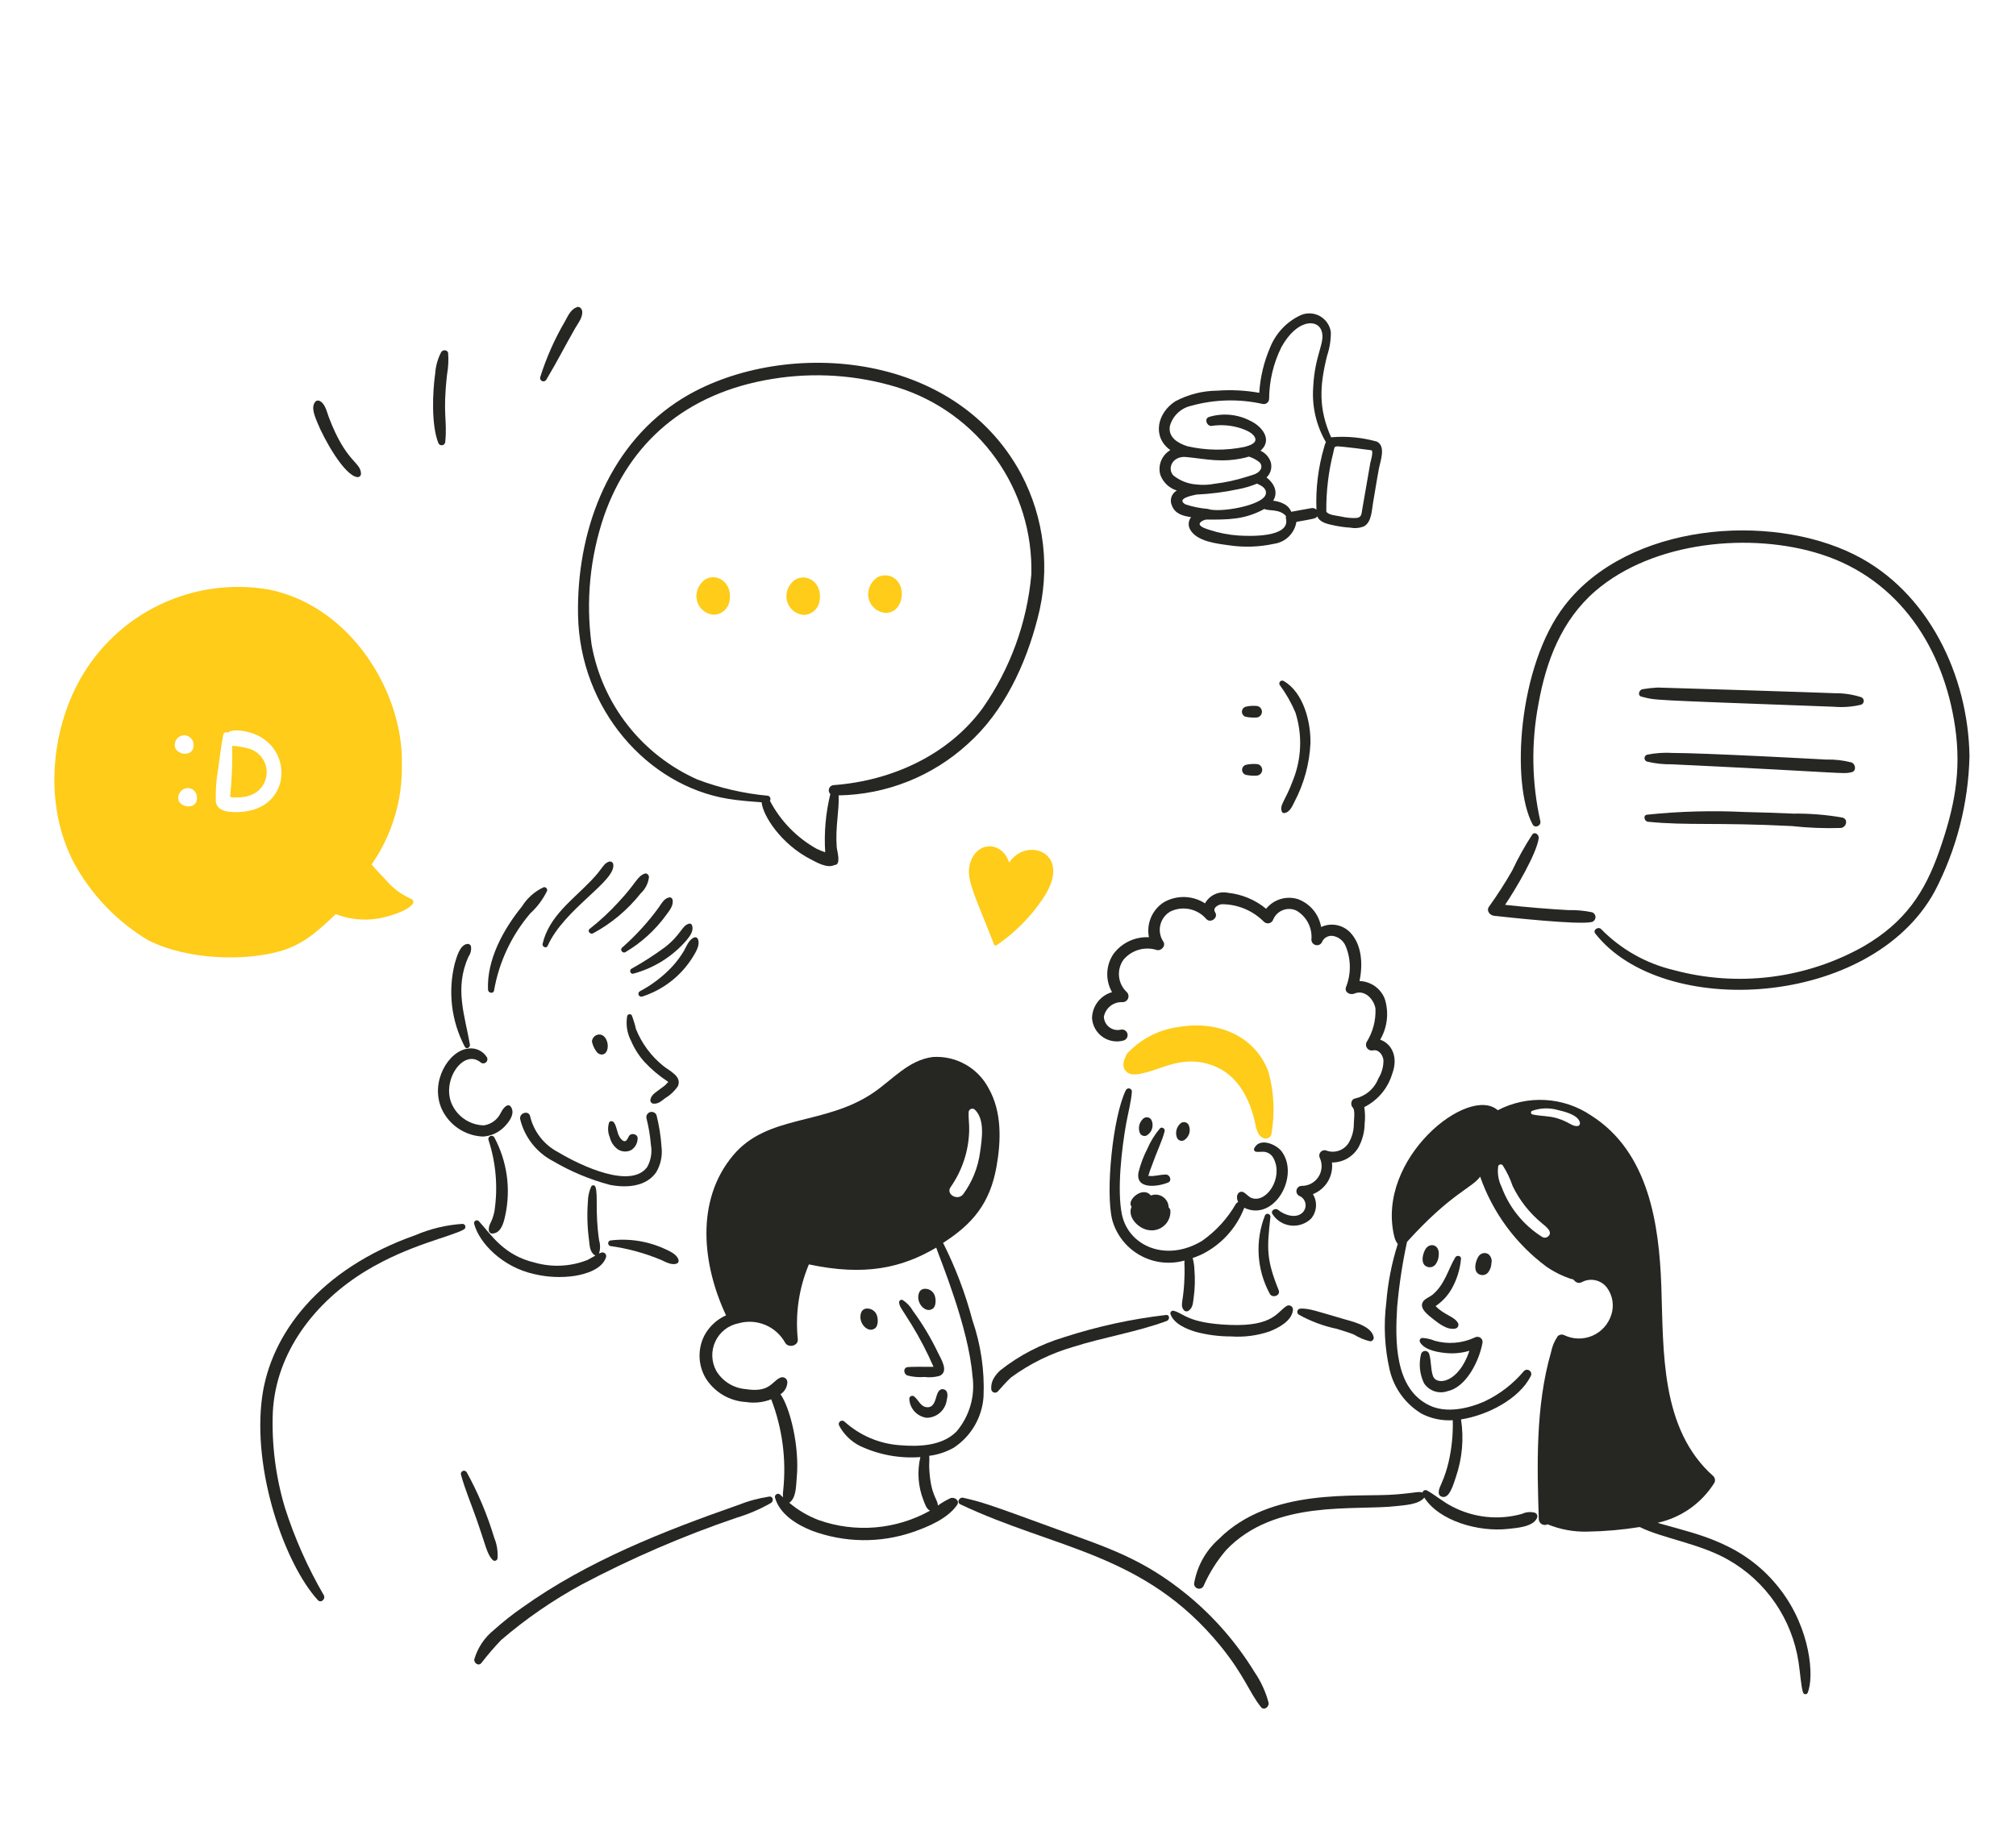 <svg width="400" height="365" viewBox="0 0 400 365" fill="none" xmlns="http://www.w3.org/2000/svg">
<path d="M232.226 240.338C232.221 240.2 232.187 240.065 232.127 239.94C232.067 239.816 231.982 239.705 231.878 239.614C231.868 239.197 231.757 238.788 231.556 238.423C231.355 238.058 231.068 237.746 230.721 237.515C230.374 237.283 229.976 237.139 229.561 237.093C229.147 237.048 228.727 237.103 228.338 237.254C226.738 235.254 223.392 238.266 224.538 239.48C224.512 239.506 224.512 239.534 224.484 239.56C223.684 241.598 225.852 243.748 227.73 244.092C228.282 244.211 228.854 244.203 229.402 244.068C229.951 243.933 230.461 243.675 230.895 243.313C231.328 242.951 231.673 242.495 231.904 241.979C232.135 241.464 232.245 240.902 232.226 240.338Z" fill="#262623"/>
<path d="M173.818 260.666C173.602 260.307 173.279 260.024 172.895 259.855C172.511 259.687 172.085 259.642 171.674 259.726C171.476 259.781 171.295 259.887 171.149 260.033C171.003 260.179 170.898 260.359 170.842 260.558C170.19 262.486 172.132 264.558 173.47 263.696C174.362 263.29 174.282 261.4 173.818 260.666Z" fill="#262623"/>
<path d="M185.296 256.75C185.082 256.388 184.76 256.103 184.375 255.935C183.99 255.766 183.562 255.723 183.152 255.812C182.953 255.868 182.772 255.973 182.627 256.119C182.481 256.265 182.375 256.446 182.32 256.644C181.668 258.57 183.608 260.632 184.948 259.78C185.836 259.378 185.764 257.506 185.296 256.75Z" fill="#262623"/>
<path d="M186.128 268.496C184.73 265.566 183.06 262.774 181.14 260.156C180.653 259.288 179.962 258.552 179.128 258.01C179.042 257.964 178.945 257.944 178.848 257.953C178.751 257.961 178.659 257.997 178.582 258.057C178.506 258.116 178.448 258.197 178.416 258.289C178.384 258.381 178.38 258.48 178.404 258.574C178.532 259.404 178.782 259.522 180.872 262.892C182.502 265.55 183.945 268.319 185.19 271.178V271.258C183.902 271.232 180.416 271.234 180.04 271.312C179.13 271.512 179.316 272.712 180.04 272.974C181.141 273.263 182.284 273.363 183.42 273.27C184.424 273.396 185.443 273.323 186.42 273.056C188.346 272.2 186.692 269.676 186.128 268.496Z" fill="#262623"/>
<path d="M180.416 277.588C180.451 278.521 180.815 279.412 181.443 280.104C182.071 280.795 182.922 281.243 183.848 281.368C184.826 281.362 185.769 281.004 186.504 280.359C187.239 279.714 187.716 278.825 187.848 277.856C188.014 277.16 188.202 276.042 187.312 275.738C186.486 275.454 186.058 276.276 185.864 276.916C185.578 277.858 185.3 279.276 184.04 279.276C182.7 279.276 182.28 277.876 181.412 277.158C181.327 277.083 181.222 277.034 181.109 277.016C180.997 276.998 180.882 277.012 180.778 277.058C180.673 277.103 180.584 277.176 180.52 277.27C180.456 277.364 180.42 277.474 180.416 277.588Z" fill="#262623"/>
<path d="M152.66 297C150.5 297.326 148.386 297.902 146.358 298.716C131.794 303.818 116.622 309.742 103.638 319.016C101.661 320.389 99.771 321.885 97.98 323.494C96.135 324.977 94.788 326.989 94.118 329.26C93.958 329.984 94.918 330.738 95.486 330.06C96.719 328.464 98.035 326.934 99.428 325.476C104.342 321.254 109.691 317.566 115.384 314.476C125.27 309.243 135.555 304.804 146.144 301.202C148.518 300.489 150.803 299.508 152.954 298.278C153.572 297.942 153.41 296.922 152.66 297Z" fill="#262623"/>
<path d="M190.526 298.532C209.192 307.418 227.04 308.132 242.126 326.61C246.88 332.43 247.882 335.906 250.198 338.784C250.82 339.558 251.86 338.704 251.7 337.9C251.118 335.716 250.165 333.648 248.884 331.786C245.361 326.043 240.912 320.924 235.718 316.634C226.696 309.22 219.582 307.108 209.732 303.492C195.164 298.148 194.702 298.08 191.12 297.244C190.312 297.056 189.778 298.176 190.526 298.532Z" fill="#262623"/>
<path d="M282.832 247.9C282.348 248.7 281.888 250.342 282.698 251.118C282.843 251.249 283.012 251.35 283.197 251.414C283.381 251.478 283.577 251.505 283.771 251.492C283.966 251.48 284.157 251.429 284.331 251.341C284.506 251.254 284.661 251.132 284.788 250.984C285.201 250.453 285.436 249.806 285.46 249.134C285.69 246.924 283.662 246.536 282.832 247.9Z" fill="#262623"/>
<path d="M295.274 248.866C295.106 248.77 294.921 248.709 294.729 248.687C294.536 248.665 294.342 248.682 294.156 248.737C293.971 248.792 293.799 248.884 293.65 249.008C293.501 249.132 293.379 249.284 293.29 249.456C292.808 250.256 292.346 251.898 293.156 252.674C293.302 252.805 293.471 252.905 293.656 252.969C293.84 253.033 294.036 253.06 294.231 253.047C294.426 253.035 294.616 252.983 294.791 252.896C294.966 252.809 295.121 252.688 295.248 252.54C295.661 252.01 295.896 251.362 295.918 250.69C296 250.356 295.982 250.006 295.868 249.682C295.754 249.358 295.547 249.075 295.274 248.866Z" fill="#262623"/>
<path d="M284.842 259.2C286.113 258.347 287.176 257.22 287.954 255.902C289.035 254.038 289.693 251.96 289.884 249.814C289.934 249.198 289.054 249.038 288.758 249.52C287.358 251.792 286.718 254.884 284.226 256.948C283.684 257.398 282.748 257.698 282.348 258.316C281.484 259.652 283.448 261.05 284.36 261.776C285.54 262.714 287.228 264.026 288.812 263.652C288.925 263.62 289.028 263.562 289.115 263.484C289.202 263.405 289.27 263.308 289.314 263.2C289.358 263.091 289.377 262.974 289.369 262.858C289.361 262.741 289.327 262.627 289.268 262.526C288.46 261.2 286.576 261 284.842 259.2Z" fill="#262623"/>
<path d="M292.6 265.44C290.116 266.596 287.299 266.823 284.662 266.082C283.885 265.761 283.061 265.571 282.222 265.52C282.126 265.524 282.033 265.552 281.952 265.602C281.87 265.651 281.802 265.72 281.754 265.803C281.706 265.886 281.679 265.979 281.677 266.075C281.674 266.17 281.696 266.265 281.74 266.35C282.678 268.014 285.54 268.42 287.264 268.55C288.711 268.646 290.164 268.483 291.554 268.068C289.414 274.49 285.004 275.068 284.314 273.056C283.828 271.636 284.012 270.108 283.564 268.684C283.51 268.514 283.403 268.366 283.259 268.261C283.115 268.156 282.942 268.1 282.764 268.1C282.586 268.1 282.412 268.156 282.269 268.261C282.125 268.366 282.018 268.514 281.964 268.684C281.468 270.624 281.667 272.676 282.528 274.484C283.022 275.246 283.762 275.818 284.624 276.106C285.486 276.393 286.421 276.379 287.274 276.066C290.854 275.284 293.418 270.266 294.112 266.654C294.179 266.453 294.182 266.237 294.123 266.035C294.063 265.832 293.943 265.653 293.778 265.521C293.613 265.388 293.412 265.31 293.202 265.295C292.991 265.281 292.781 265.331 292.6 265.44Z" fill="#262623"/>
<path d="M304.5 300.2C303.657 299.98 302.763 300.065 301.978 300.442C297.317 301.742 292.336 301.204 288.06 298.94C286.32 298.05 284.84 296.754 283.154 295.802C283.07 295.753 282.976 295.725 282.879 295.719C282.782 295.714 282.685 295.731 282.596 295.77C282.507 295.809 282.429 295.869 282.367 295.944C282.306 296.019 282.263 296.107 282.242 296.202C281.332 295.942 281.264 296.226 276.986 296.578C269.138 297.224 252.186 295.062 241.8 305.454C239.206 307.757 237.483 310.882 236.92 314.304C236.924 314.52 236.997 314.729 237.129 314.9C237.262 315.071 237.446 315.194 237.654 315.252C237.862 315.309 238.084 315.297 238.285 315.219C238.486 315.14 238.656 314.998 238.77 314.814C239.909 312.209 241.428 309.787 243.276 307.626C252.948 297.442 268.792 299.868 277.172 298.884C278.808 298.684 281.41 298.59 282.572 297.248C282.598 297.222 282.598 297.222 282.598 297.194C285.508 301.82 293.354 304.09 299.252 303.416C300.888 303.23 304.198 303.034 304.964 301.244C305.011 301.146 305.036 301.039 305.037 300.931C305.038 300.822 305.016 300.715 304.972 300.615C304.928 300.516 304.863 300.428 304.782 300.356C304.7 300.284 304.604 300.231 304.5 300.2Z" fill="#262623"/>
<path d="M254.324 228.538C253.278 227.116 249.974 225.666 248.88 227.842C248.841 227.907 248.817 227.98 248.811 228.056C248.805 228.132 248.817 228.208 248.845 228.279C248.874 228.349 248.919 228.412 248.977 228.462C249.034 228.511 249.102 228.547 249.176 228.566C249.82 228.668 250.462 228.488 251.08 228.618C251.453 228.707 251.8 228.881 252.094 229.128C252.387 229.375 252.619 229.687 252.77 230.04C254.59 233.788 251.328 238.788 248.37 237.764C247.73 237.542 247.352 236.964 246.788 236.638C245.96 236.166 244.988 237.066 245.662 238.542C245.491 238.618 245.344 238.738 245.234 238.89C243.565 241.801 241.277 244.31 238.53 246.238C231.514 250.53 223.93 247.4 222.6 241.008C221.6 236.164 222.57 227.882 223.43 223.068C223.81 220.95 224.414 218.776 224.584 216.632C224.584 216.493 224.538 216.358 224.454 216.247C224.37 216.137 224.251 216.057 224.117 216.02C223.983 215.984 223.841 215.992 223.712 216.045C223.583 216.097 223.475 216.19 223.404 216.31C220.804 221.538 219.278 236.608 220.696 242.162C221.539 245.119 223.519 247.621 226.203 249.121C228.887 250.62 232.057 250.995 235.016 250.162C234.942 250.982 235.144 251.582 234.962 254.666C234.738 258.48 234.162 258.962 234.802 259.896C234.851 259.978 234.916 260.05 234.993 260.107C235.07 260.164 235.158 260.205 235.251 260.228C235.344 260.25 235.441 260.254 235.536 260.239C235.63 260.223 235.721 260.189 235.802 260.138C236.652 259.564 236.682 258.688 236.82 257.696C237.093 255.775 237.147 253.829 236.982 251.896C236.959 251.142 236.843 250.394 236.634 249.67C237.196 249.456 237.766 249.254 238.322 249C242.252 247.096 245.311 243.769 246.878 239.694C252.824 242.53 257.912 233.416 254.324 228.538Z" fill="#262623"/>
<path d="M251 241.17C250.004 243.687 249.574 246.393 249.741 249.094C249.908 251.796 250.667 254.428 251.964 256.804C252.502 257.688 254.13 257.102 253.708 256.054C251.252 249.94 251.354 247.874 252.072 241.464C252.074 241.337 252.033 241.212 251.957 241.111C251.881 241.009 251.772 240.935 251.65 240.902C251.527 240.868 251.397 240.876 251.279 240.925C251.161 240.973 251.063 241.06 251 241.17Z" fill="#262623"/>
<path d="M273.848 206.334C274.563 205.11 275.011 203.748 275.164 202.339C275.316 200.929 275.169 199.503 274.732 198.154C274.325 197.156 273.638 196.297 272.752 195.683C271.866 195.069 270.821 194.725 269.744 194.694C270.442 191.396 270.226 187.456 267.868 185.014C267.135 184.271 266.19 183.771 265.163 183.584C264.136 183.397 263.076 183.531 262.128 183.968C261.914 182.727 261.377 181.563 260.573 180.594C259.768 179.624 258.723 178.883 257.542 178.444C256.418 178.089 255.213 178.08 254.084 178.42C252.955 178.759 251.955 179.431 251.214 180.348C249.058 178.574 246.428 177.474 243.652 177.184C242.768 176.996 241.847 177.097 241.026 177.474C240.204 177.85 239.526 178.482 239.092 179.274C237.879 178.491 236.475 178.057 235.032 178.019C233.589 177.981 232.164 178.342 230.912 179.06C229.781 179.788 228.896 180.839 228.37 182.077C227.844 183.314 227.702 184.681 227.962 186C226.61 185.933 225.263 186.198 224.038 186.773C222.813 187.348 221.748 188.215 220.936 189.298C220.18 190.41 219.752 191.712 219.7 193.056C219.648 194.4 219.974 195.731 220.642 196.898C219.516 197.219 218.523 197.892 217.809 198.818C217.094 199.745 216.696 200.876 216.672 202.046C216.719 202.78 216.928 203.494 217.285 204.136C217.643 204.778 218.139 205.333 218.738 205.759C219.336 206.186 220.022 206.473 220.746 206.601C221.47 206.729 222.213 206.694 222.922 206.498C223.063 206.459 223.194 206.392 223.309 206.302C223.424 206.212 223.52 206.1 223.592 205.972C223.664 205.845 223.71 205.704 223.727 205.559C223.745 205.414 223.733 205.267 223.694 205.126C223.654 204.985 223.588 204.854 223.497 204.739C223.407 204.624 223.295 204.528 223.168 204.456C223.04 204.384 222.9 204.339 222.755 204.321C222.61 204.304 222.463 204.315 222.322 204.354C221.932 204.437 221.528 204.434 221.139 204.345C220.75 204.255 220.386 204.081 220.071 203.836C219.757 203.59 219.5 203.279 219.318 202.923C219.137 202.568 219.036 202.177 219.022 201.778C219.185 200.925 219.653 200.16 220.339 199.627C221.026 199.094 221.883 198.829 222.75 198.882C222.979 198.88 223.202 198.81 223.391 198.683C223.581 198.555 223.729 198.374 223.818 198.164C223.906 197.953 223.931 197.72 223.889 197.496C223.847 197.271 223.74 197.063 223.582 196.898C222.707 196.09 222.157 194.991 222.033 193.807C221.91 192.622 222.222 191.433 222.912 190.462C223.699 189.525 224.745 188.841 225.919 188.497C227.094 188.154 228.344 188.165 229.512 188.53C230.396 188.776 231.398 187.694 230.8 186.842C230.482 186.359 230.268 185.816 230.17 185.246C230.073 184.676 230.094 184.092 230.232 183.531C230.37 182.969 230.623 182.442 230.974 181.983C231.326 181.524 231.768 181.143 232.274 180.862C233.459 180.308 234.793 180.158 236.071 180.434C237.35 180.71 238.503 181.397 239.354 182.39C240.186 183.3 241.802 182.134 241.098 181.048C240.546 180.2 241.634 179.554 242.384 179.448C243.945 179.442 245.492 179.747 246.935 180.346C248.377 180.944 249.685 181.824 250.784 182.934C250.923 183.066 251.093 183.16 251.278 183.208C251.463 183.255 251.658 183.255 251.843 183.207C252.028 183.159 252.198 183.064 252.336 182.932C252.474 182.8 252.577 182.635 252.634 182.452C252.815 182.032 253.078 181.652 253.409 181.335C253.739 181.019 254.13 180.772 254.558 180.609C254.985 180.447 255.441 180.371 255.899 180.388C256.356 180.406 256.805 180.514 257.22 180.708C258.219 181.288 259.031 182.143 259.559 183.172C260.087 184.2 260.309 185.358 260.198 186.508C260.207 186.77 260.308 187.021 260.484 187.216C260.66 187.41 260.899 187.537 261.159 187.572C261.419 187.607 261.683 187.55 261.905 187.409C262.126 187.269 262.291 187.054 262.37 186.804C262.576 186.417 262.901 186.106 263.297 185.917C263.693 185.729 264.139 185.673 264.57 185.758C265.114 185.868 265.623 186.112 266.049 186.468C266.475 186.824 266.806 187.28 267.012 187.796C268.077 190.387 268.095 193.29 267.064 195.894C266.696 196.944 267.898 197.536 268.728 197.182C270.77 196.31 272.614 198.308 272.91 200.158C273.011 202.491 272.404 204.801 271.168 206.782C271.061 206.978 271.013 207.201 271.031 207.423C271.049 207.646 271.131 207.858 271.267 208.035C271.403 208.211 271.588 208.344 271.799 208.417C272.01 208.49 272.237 208.5 272.454 208.446C273.582 208.232 274.39 209.41 274.494 210.376C274.514 211.674 274.16 212.949 273.474 214.05C273.091 215.034 272.472 215.908 271.672 216.597C270.872 217.285 269.915 217.767 268.886 218C268.056 218.108 267.886 219.286 268.404 219.8C268.922 220.314 268.634 222.268 268.618 222.964C268.631 224.157 268.356 225.334 267.818 226.398C267.439 227.217 266.777 227.87 265.954 228.238C265.131 228.605 264.202 228.662 263.34 228.398C263.137 228.288 262.905 228.246 262.676 228.278C262.448 228.311 262.236 228.417 262.073 228.58C261.91 228.743 261.804 228.954 261.771 229.183C261.738 229.411 261.78 229.644 261.89 229.846C262.156 230.447 262.266 231.106 262.211 231.761C262.156 232.416 261.936 233.046 261.573 233.594C261.21 234.142 260.714 234.589 260.132 234.895C259.551 235.201 258.901 235.356 258.244 235.344C257.994 235.353 257.756 235.451 257.571 235.619C257.386 235.787 257.267 236.016 257.235 236.264C257.203 236.512 257.259 236.763 257.395 236.973C257.531 237.183 257.737 237.338 257.976 237.41C258.257 237.561 258.499 237.776 258.681 238.038C258.864 238.3 258.982 238.601 259.027 238.917C259.071 239.233 259.04 239.555 258.937 239.857C258.834 240.158 258.661 240.432 258.432 240.654C257.12 241.918 254.8 241.122 253.604 240.118C253.036 239.64 252.026 240.25 252.478 240.948C252.874 241.568 253.403 242.093 254.027 242.484C254.65 242.875 255.353 243.123 256.083 243.21C256.814 243.298 257.555 243.222 258.253 242.988C258.951 242.755 259.589 242.37 260.12 241.86C260.69 241.191 261.034 240.358 261.102 239.481C261.169 238.605 260.957 237.729 260.496 236.98C261.731 236.499 262.772 235.622 263.456 234.487C264.14 233.351 264.429 232.021 264.278 230.704C265.331 230.71 266.367 230.441 267.285 229.924C268.202 229.406 268.968 228.659 269.508 227.754C270.323 226.276 270.756 224.617 270.768 222.928C270.886 221.857 270.858 220.774 270.686 219.71C272.016 219.045 273.195 218.114 274.15 216.975C275.105 215.835 275.816 214.512 276.238 213.086C277.528 209.644 276.012 207.054 273.848 206.334Z" fill="#262623"/>
<path d="M228.446 222.236C228.359 222.092 228.239 221.971 228.096 221.882C227.953 221.794 227.79 221.741 227.622 221.728C227.455 221.715 227.286 221.742 227.131 221.807C226.976 221.872 226.838 221.973 226.73 222.102C226.395 222.435 226.159 222.854 226.05 223.314C225.941 223.773 225.962 224.254 226.112 224.702C226.152 224.851 226.226 224.989 226.328 225.104C226.431 225.22 226.558 225.31 226.701 225.369C226.844 225.427 226.998 225.451 227.152 225.439C227.306 225.428 227.455 225.381 227.588 225.302C228.083 224.986 228.444 224.499 228.603 223.933C228.761 223.367 228.705 222.763 228.446 222.236Z" fill="#262623"/>
<path d="M235.82 223.2C235.733 223.055 235.613 222.934 235.47 222.845C235.327 222.756 235.164 222.703 234.996 222.69C234.828 222.677 234.66 222.704 234.504 222.77C234.349 222.835 234.212 222.937 234.104 223.066C233.768 223.398 233.532 223.818 233.423 224.278C233.315 224.737 233.337 225.218 233.488 225.666C233.528 225.815 233.602 225.952 233.704 226.067C233.806 226.183 233.933 226.273 234.076 226.331C234.219 226.389 234.373 226.414 234.527 226.402C234.68 226.391 234.829 226.344 234.962 226.266C235.455 225.948 235.814 225.461 235.972 224.896C236.13 224.331 236.076 223.728 235.82 223.2Z" fill="#262623"/>
<path d="M230.136 223.952C229.108 225.17 228.267 226.534 227.642 228C226.879 229.472 226.294 231.03 225.898 232.64C225.236 236.154 229.762 235.514 231.772 234.678C232.604 234.332 232.12 233.096 231.342 233.096C230.076 233.096 228.594 233.572 228.124 233.336C227.856 233.524 227.804 233.418 227.936 233.068C228.018 232.854 228.072 232.586 228.15 232.372C229.986 227.308 230.474 226.748 231.074 224.514C231.218 223.982 230.514 223.528 230.136 223.952Z" fill="#262623"/>
<path d="M251.67 212.69C248.948 205.434 241.47 202.54 234.05 203.786C230.171 204.251 226.572 206.041 223.86 208.854C223.672 208.8 223.694 209.066 223.86 208.854L223.834 208.934C223.752 208.908 223.726 208.934 223.672 209.016C223.108 210.034 222.462 211.46 223.324 212.502C224.258 213.632 226.008 213.18 227.212 212.878C230.9 211.948 234.516 209.678 239.682 211.134C244.798 212.584 247.482 216.844 248.826 221.968C249.206 223.418 249.264 225.384 250.812 225.91C250.962 225.956 251.12 225.97 251.275 225.953C251.431 225.935 251.581 225.886 251.717 225.808C251.852 225.73 251.971 225.625 252.064 225.499C252.158 225.374 252.224 225.23 252.26 225.078C252.989 220.956 252.787 216.724 251.67 212.69Z" fill="#FECC19"/>
<path d="M232.254 260.826C232.968 262.778 235.502 263.794 237.35 264.34C239.608 264.932 241.933 265.229 244.268 265.224C246.856 265.403 249.455 265.063 251.91 264.224C253.682 263.53 256.264 262.16 256.524 260.068C256.558 259.913 256.547 259.752 256.493 259.603C256.438 259.454 256.342 259.324 256.216 259.228C256.089 259.132 255.938 259.075 255.78 259.062C255.622 259.049 255.464 259.082 255.324 259.156C253.416 260.288 252.724 263.27 244.034 262.938C235.664 262.616 234.914 260.642 232.878 260.138C232.785 260.112 232.686 260.112 232.594 260.138C232.501 260.165 232.417 260.217 232.352 260.288C232.287 260.36 232.244 260.448 232.226 260.543C232.209 260.638 232.218 260.736 232.254 260.826Z" fill="#262623"/>
<path d="M231.4 260.96C224.503 261.757 217.702 263.24 211.098 265.386C206.523 266.751 202.247 268.971 198.498 271.928C197.98 272.384 197.537 272.919 197.184 273.512C196.8 274.158 196.623 274.906 196.676 275.656C196.681 275.8 196.727 275.939 196.809 276.057C196.89 276.176 197.004 276.268 197.136 276.325C197.268 276.381 197.414 276.398 197.555 276.375C197.697 276.351 197.829 276.288 197.936 276.192C198.8 275.26 199.676 274.18 200.618 273.35C204.32 270.639 208.467 268.597 212.872 267.316C219.014 265.36 225.504 264.366 231.538 262.14C232.12 261.872 232.094 260.91 231.4 260.96Z" fill="#262623"/>
<path d="M257.704 260.906C260.068 262.222 262.618 263.171 265.266 263.722C266.394 264.09 267.542 264.4 268.644 264.85C269.635 265.473 270.722 265.926 271.862 266.19C271.972 266.19 272.081 266.164 272.179 266.114C272.278 266.064 272.363 265.992 272.428 265.904C272.494 265.815 272.537 265.712 272.556 265.603C272.574 265.495 272.567 265.383 272.534 265.278C272.032 263.088 268.334 262.266 266.5 261.738C261.3 260.236 259.806 259.632 258.026 259.7C257.886 259.705 257.752 259.754 257.642 259.841C257.532 259.928 257.454 260.048 257.418 260.183C257.381 260.319 257.39 260.462 257.441 260.592C257.493 260.722 257.585 260.832 257.704 260.906Z" fill="#262623"/>
<path d="M131.634 211.564C129.222 209.63 127.347 207.109 126.19 204.242C125.978 203.312 125.7 202.398 125.36 201.506C125.308 201.427 125.234 201.363 125.148 201.323C125.061 201.283 124.965 201.268 124.871 201.279C124.776 201.29 124.687 201.327 124.612 201.387C124.537 201.446 124.481 201.524 124.448 201.614C124.145 203.317 124.419 205.072 125.226 206.602C125.885 208.134 126.791 209.548 127.908 210.786C129.259 212.221 130.77 213.496 132.412 214.586C132.628 214.72 132.628 214.826 132.332 214.96C132.118 215.36 131.372 215.798 131.018 216.088C130.278 216.688 129.24 217.186 129.06 218.206C129.019 218.372 129.043 218.548 129.128 218.697C129.213 218.846 129.352 218.957 129.516 219.006C130.536 219.168 131.18 218.552 131.984 217.934C132.976 217.347 133.827 216.55 134.478 215.6C135.4 213.632 132.838 212.534 131.634 211.564Z" fill="#262623"/>
<path d="M124.77 225.508C124.632 225.774 124.392 226.334 124.1 226.446C123.64 226.624 123.214 226.046 123 225.75C122.4 224.838 122.428 223.646 121.82 222.772C121.62 222.474 121.036 222.372 120.854 222.772C120.549 223.731 120.596 224.768 120.988 225.696C121.215 226.654 121.776 227.5 122.57 228.082C122.959 228.34 123.41 228.491 123.876 228.519C124.342 228.548 124.808 228.453 125.226 228.244C125.607 228.003 125.924 227.673 126.148 227.282C126.372 226.891 126.497 226.451 126.512 226C126.634 225.05 125.188 224.698 124.77 225.508Z" fill="#262623"/>
<path d="M118.574 205.342C118.266 205.421 117.99 205.596 117.788 205.842C117.585 206.088 117.466 206.392 117.448 206.71C117.617 207.508 117.976 208.253 118.494 208.882C119.294 209.65 120.586 209.346 120.586 207.54C120.586 206.468 119.864 205.054 118.574 205.342Z" fill="#262623"/>
<path d="M101.358 219.636C101.278 219.504 101.15 219.408 101.001 219.368C100.852 219.328 100.694 219.346 100.558 219.42C99.614 219.948 99.434 220.978 98.788 221.754C98.083 222.618 97.077 223.184 95.972 223.336C94.737 223.3 93.532 222.945 92.475 222.306C91.418 221.667 90.544 220.765 89.938 219.688C87.21 214.956 91.774 208.016 95.302 210.786C95.443 210.93 95.632 211.016 95.832 211.03C96.033 211.043 96.232 210.982 96.39 210.859C96.549 210.735 96.657 210.558 96.693 210.36C96.73 210.162 96.692 209.958 96.588 209.786C96.202 209.175 95.647 208.691 94.99 208.391C94.332 208.091 93.602 207.989 92.888 208.098C89.012 208.514 85.272 214.698 87.632 220.058C88.356 221.639 89.503 222.989 90.946 223.959C92.389 224.93 94.073 225.482 95.81 225.556C97.389 225.466 98.879 224.8 100 223.684C100.988 222.698 102.304 221 101.358 219.636Z" fill="#262623"/>
<path d="M96.906 226.178C98.411 230.748 98.822 235.607 98.106 240.364C97.656 242.692 96.954 242.764 96.978 244.12C96.98 244.227 97.006 244.332 97.055 244.428C97.103 244.523 97.173 244.606 97.258 244.67C97.344 244.735 97.442 244.779 97.547 244.8C97.652 244.821 97.761 244.817 97.864 244.79C99.448 244.59 99.928 242.67 100.224 241.33C101.405 236.019 100.634 230.46 98.052 225.67C97.966 225.55 97.842 225.464 97.7 225.425C97.558 225.386 97.407 225.398 97.272 225.457C97.138 225.517 97.028 225.621 96.961 225.753C96.894 225.884 96.875 226.034 96.906 226.178Z" fill="#262623"/>
<path d="M92.964 189.84C93.382 189.249 93.555 188.518 93.446 187.802C93.397 187.637 93.287 187.497 93.138 187.412C92.989 187.327 92.812 187.303 92.646 187.346C91.224 187.556 90.592 190.004 90.232 191.208C88.842 196.772 89.549 202.652 92.218 207.728C92.534 208.328 93.338 207.89 93.236 207.3C92.24 201.514 90.114 196.12 92.964 189.84Z" fill="#262623"/>
<path d="M107.848 176.084C106.091 176.905 104.61 178.218 103.584 179.864C99.844 184.464 96.568 190.486 96.826 196.412C96.856 197.082 97.896 197.296 98.026 196.572C99.01 190.916 101.494 185.628 105.22 181.26C106.6 179.997 107.729 178.484 108.546 176.8C108.574 176.703 108.575 176.599 108.551 176.501C108.526 176.403 108.475 176.313 108.404 176.24C108.334 176.167 108.245 176.115 108.147 176.087C108.049 176.06 107.946 176.059 107.848 176.084Z" fill="#262623"/>
<path d="M121.686 171.6C121.683 171.503 121.658 171.409 121.614 171.323C121.57 171.237 121.508 171.162 121.431 171.103C121.355 171.044 121.266 171.002 121.172 170.981C121.078 170.96 120.98 170.961 120.886 170.982C119.642 171.382 119.8 172.152 117.286 174.764C113.554 178.65 108.918 181.86 107.658 187.314C107.528 187.878 108.386 188.314 108.658 187.714C111.92 180.4 122.1 174.942 121.686 171.6Z" fill="#262623"/>
<path d="M127.102 177.318C128.034 176.464 128.625 175.302 128.766 174.046C128.744 173.646 128.334 173.21 127.908 173.376C126.35 173.976 126.33 175.15 122.812 178.926C121.027 180.891 119.08 182.703 116.992 184.344C116.46 184.744 117.126 185.522 117.664 185.228C121.315 183.261 124.527 180.569 127.102 177.318Z" fill="#262623"/>
<path d="M132.172 181.6C132.808 180.736 133.72 179.644 133.432 178.516C133.413 178.441 133.379 178.371 133.331 178.309C133.284 178.248 133.224 178.197 133.157 178.16C133.089 178.122 133.014 178.099 132.937 178.092C132.86 178.084 132.782 178.092 132.708 178.116C131.742 178.33 131.226 179.344 130.696 180.1C128.576 183.016 126.138 185.687 123.428 188.064C122.924 188.5 123.558 189.29 124.1 188.95C127.266 187.079 130.013 184.577 132.172 181.6Z" fill="#262623"/>
<path d="M136.2 186.622C136.878 185.798 137.706 184.718 137.3 183.622C137.266 183.512 137.192 183.418 137.093 183.359C136.994 183.3 136.877 183.279 136.764 183.3C135.252 183.66 135.26 185.356 131.99 187.938C129.849 189.519 127.61 190.961 125.286 192.256C124.78 192.56 125.1 193.414 125.686 193.222C129.77 192.119 133.431 189.821 136.2 186.622Z" fill="#262623"/>
<path d="M138.446 186.302C138.383 186.187 138.282 186.097 138.159 186.048C138.037 185.999 137.902 185.993 137.776 186.032C136.704 186.408 136.228 187.78 135.712 188.688C135.025 189.844 134.216 190.922 133.298 191.906C131.459 193.853 129.312 195.483 126.942 196.732C126.824 196.805 126.735 196.918 126.694 197.05C126.652 197.183 126.659 197.326 126.715 197.454C126.771 197.581 126.87 197.684 126.996 197.744C127.122 197.803 127.265 197.815 127.398 197.778C131.594 196.44 135.171 193.643 137.482 189.894C138.068 188.916 139 187.47 138.446 186.302Z" fill="#262623"/>
<path d="M91.462 292.658C92.278 295.62 93.496 298.48 94.52 301.402C96.406 306.79 96.6 308.402 97.738 309.58C97.809 309.651 97.897 309.703 97.993 309.73C98.09 309.757 98.192 309.758 98.289 309.734C98.386 309.71 98.476 309.661 98.548 309.592C98.621 309.523 98.675 309.436 98.704 309.34C98.828 307.922 98.607 306.496 98.06 305.182C96.709 300.675 94.884 296.324 92.616 292.202C92.544 292.066 92.425 291.961 92.281 291.907C92.136 291.854 91.977 291.855 91.834 291.912C91.691 291.968 91.574 292.076 91.505 292.214C91.436 292.351 91.421 292.51 91.462 292.658Z" fill="#262623"/>
<path d="M119.38 248.57C119.192 248.615 119.011 248.688 118.844 248.786C119.12 247.933 119.129 247.016 118.87 246.158C118.046 240.594 118.686 237.11 118.146 235.558C118.121 235.473 118.071 235.396 118.004 235.339C117.936 235.281 117.853 235.244 117.765 235.233C117.677 235.222 117.587 235.237 117.507 235.275C117.427 235.314 117.36 235.376 117.314 235.452C116.882 236.404 116.653 237.436 116.644 238.482C116.456 240.989 116.528 243.508 116.858 246C116.996 247.046 116.966 248.28 117.858 249C117.945 249.073 118.046 249.128 118.154 249.162C117.618 249.456 117.132 249.762 116.572 250.046C113.247 251.362 109.582 251.55 106.14 250.582C99.886 249.108 97.516 245.074 94.984 242.322C94.897 242.242 94.786 242.193 94.669 242.181C94.551 242.169 94.433 242.194 94.331 242.254C94.229 242.314 94.149 242.405 94.103 242.514C94.056 242.622 94.045 242.743 94.072 242.858C95.094 246.74 99.744 251.458 105.926 252.834C108.577 253.473 111.325 253.6 114.024 253.21C116.252 252.844 119.46 251.894 120.246 249.51C120.285 249.386 120.291 249.254 120.263 249.128C120.235 249.001 120.174 248.884 120.086 248.789C119.998 248.693 119.886 248.623 119.762 248.584C119.639 248.546 119.507 248.541 119.38 248.57Z" fill="#262623"/>
<path d="M91.757 242.886C88.552 243.096 85.405 243.849 82.451 245.112C63.301 251.866 53.721 264.774 52.014 277.212C50.002 291.876 56.528 310.412 63.062 317.546C63.678 318.216 64.639 317.36 64.261 316.606C61.065 311.111 58.475 305.285 56.538 299.23C54.711 293.129 53.896 286.769 54.123 280.404C54.685 268.308 62.602 258.258 72.681 252.164C81.201 247.014 89.552 245.428 92.043 243.986C92.156 243.922 92.245 243.823 92.296 243.704C92.346 243.584 92.356 243.452 92.323 243.326C92.291 243.201 92.218 243.09 92.115 243.01C92.013 242.93 91.887 242.887 91.757 242.886Z" fill="#262623"/>
<path d="M134.638 250.072C134.358 249.002 133.108 248.414 132.172 247.98C128.719 246.332 124.866 245.707 121.068 246.18C120.952 246.218 120.851 246.291 120.779 246.39C120.707 246.489 120.668 246.608 120.668 246.73C120.668 246.852 120.707 246.971 120.779 247.07C120.851 247.169 120.952 247.242 121.068 247.28C124.524 247.759 127.904 248.679 131.126 250.016C132.038 250.416 133.17 251.112 134.21 250.792C134.36 250.749 134.487 250.65 134.567 250.517C134.646 250.383 134.672 250.224 134.638 250.072Z" fill="#262623"/>
<path d="M200.234 171.2C198.89 167.102 194.34 166.818 192.698 170.692C191.282 174.03 193.26 177.15 197.204 187.372C197.218 187.427 197.244 187.477 197.281 187.52C197.319 187.562 197.365 187.595 197.417 187.616C197.47 187.637 197.526 187.645 197.582 187.64C197.639 187.635 197.693 187.616 197.74 187.586C200.433 185.745 202.852 183.533 204.926 181.016C206.676 178.816 208.926 175.92 208.976 172.97C209.068 168.162 202.892 167.094 200.234 171.2Z" fill="#FECC19"/>
<path d="M247.138 142.24C247.825 142.385 248.529 142.44 249.23 142.402C249.536 142.402 249.83 142.281 250.046 142.064C250.263 141.848 250.384 141.554 250.384 141.248C250.384 140.942 250.263 140.649 250.046 140.432C249.83 140.216 249.536 140.094 249.23 140.094C248.529 140.035 247.822 140.09 247.138 140.256C246.928 140.324 246.745 140.456 246.615 140.634C246.485 140.813 246.415 141.028 246.415 141.248C246.415 141.469 246.485 141.684 246.615 141.862C246.745 142.04 246.928 142.173 247.138 142.24Z" fill="#262623"/>
<path d="M249.282 151.626C248.58 151.576 247.875 151.63 247.19 151.788C246.975 151.851 246.787 151.982 246.653 152.161C246.52 152.339 246.447 152.557 246.447 152.78C246.447 153.003 246.52 153.221 246.653 153.4C246.787 153.578 246.975 153.709 247.19 153.772C247.876 153.921 248.58 153.975 249.282 153.932C249.586 153.93 249.878 153.807 250.094 153.592C250.31 153.377 250.432 153.085 250.436 152.78C250.437 152.628 250.408 152.478 250.35 152.337C250.292 152.197 250.207 152.069 250.1 151.962C249.993 151.854 249.865 151.769 249.724 151.712C249.584 151.654 249.433 151.625 249.282 151.626Z" fill="#262623"/>
<path d="M254.674 135.134C254.566 135.077 254.441 135.056 254.32 135.074C254.198 135.093 254.086 135.15 253.999 135.237C253.912 135.324 253.855 135.436 253.837 135.558C253.818 135.679 253.839 135.803 253.896 135.912C255.153 137.615 256.206 139.46 257.032 141.408C258.454 145.874 258.255 150.699 256.47 155.032C255.082 158.844 253.734 159.856 254.378 161.146C254.416 161.212 254.471 161.267 254.537 161.304C254.603 161.342 254.678 161.361 254.754 161.36C255.88 161.28 256.39 160.02 256.846 159.108C258.734 155.524 259.814 151.57 260.01 147.524C260.1 143.286 258.64 137.4 254.674 135.134Z" fill="#262623"/>
<path d="M202.6 94.05C188.768 68.318 152.97 67.25 134.162 79.862C120.314 89.152 114.394 105.93 114.692 122.046C115.04 140.748 128.468 155.872 144.38 158.518C146.606 158.888 148.858 159.054 151.11 159.216C151.384 161.954 155.05 167.556 160.846 170.532C162.158 171.206 164.116 172.382 165.618 171.658C166.944 171.658 166.072 168.82 166.018 168.146C165.708 164.094 166.54 160.914 166.394 157.848C175.902 157.689 185.022 154.054 192.032 147.63C199.198 141.23 203.52 131.864 205.87 122.718C208.43 113.091 207.263 102.853 202.6 94.05ZM204.632 114C203.788 123.521 200.468 132.655 195 140.496C188.188 149.836 176.936 154.954 165.42 155.81C165.219 155.819 165.025 155.886 164.862 156.005C164.699 156.123 164.574 156.286 164.502 156.474C164.431 156.663 164.417 156.868 164.461 157.064C164.505 157.261 164.605 157.44 164.75 157.58C163.826 161.359 163.483 165.256 163.732 169.138C163.146 168.942 162.573 168.709 162.016 168.44C158.075 166.23 154.861 162.923 152.764 158.92C152.822 158.831 152.858 158.73 152.868 158.625C152.878 158.52 152.863 158.414 152.824 158.316C152.785 158.218 152.723 158.131 152.643 158.062C152.563 157.993 152.467 157.944 152.364 157.92C147.587 157.48 142.89 156.4 138.4 154.71C132.971 152.303 128.215 148.601 124.55 143.929C120.884 139.256 118.421 133.756 117.376 127.91C116.208 119.304 117.062 110.544 119.87 102.326C124.924 87.962 135.994 78.016 153.15 75.214C161.48 73.83 170.018 74.399 178.09 76.876C185.949 79.337 192.792 84.292 197.581 90.991C202.371 97.69 204.846 105.768 204.632 114Z" fill="#262623"/>
<path d="M139.924 115C139.376 115.38 138.93 115.889 138.624 116.482C138.319 117.075 138.164 117.733 138.172 118.4C138.201 119.329 138.576 120.213 139.224 120.879C139.871 121.545 140.745 121.945 141.672 122C142.45 121.964 143.189 121.652 143.757 121.12C144.325 120.589 144.685 119.872 144.772 119.098C145.324 115.58 142.152 113.6 139.924 115Z" fill="#FECC19"/>
<path d="M157.814 115.016C157.254 115.39 156.797 115.9 156.485 116.498C156.174 117.095 156.018 117.762 156.032 118.436C156.061 119.365 156.436 120.25 157.084 120.916C157.732 121.582 158.606 121.982 159.534 122.036C160.311 122 161.051 121.688 161.618 121.156C162.186 120.624 162.546 119.907 162.632 119.134C163.178 115.65 160.104 113.68 157.814 115.016Z" fill="#FECC19"/>
<path d="M178.138 115.412C177.665 114.796 176.981 114.377 176.218 114.233C175.455 114.089 174.665 114.231 174 114.632C173.453 115.013 173.007 115.522 172.702 116.114C172.397 116.707 172.242 117.365 172.25 118.032C172.278 118.961 172.653 119.846 173.301 120.512C173.949 121.178 174.823 121.578 175.75 121.632C178.812 121.644 179.8 117.462 178.138 115.412Z" fill="#FECC19"/>
<path d="M65.236 82.786C64.82 81.692 64.502 79.944 63.278 79.514C63.156 79.479 63.026 79.478 62.903 79.511C62.78 79.545 62.669 79.611 62.58 79.702C61.622 80.808 62.49 82.656 62.956 83.832C64.212 86.998 68.344 94.494 70.956 94.692C71.134 94.691 71.303 94.62 71.428 94.494C71.554 94.369 71.625 94.199 71.626 94.022C71.568 91.6 68.694 91.912 65.236 82.786Z" fill="#262623"/>
<path d="M87.548 69.86C86.856 71.183 86.448 72.635 86.348 74.124C85.816 77.846 85.566 84.308 86.948 87.854C86.995 88.019 87.1 88.16 87.243 88.254C87.387 88.348 87.559 88.387 87.729 88.364C87.898 88.341 88.054 88.258 88.168 88.13C88.282 88.002 88.345 87.837 88.348 87.666C88.768 83.052 87.798 82.43 88.698 74.338C88.955 72.914 89.027 71.463 88.912 70.02C88.754 69.378 87.846 69.38 87.548 69.86Z" fill="#262623"/>
<path d="M115.518 61.788C115.47 61.304 115.006 60.734 114.444 60.956C113.204 61.45 112.716 62.654 112.112 63.746C110.053 67.257 108.397 70.99 107.178 74.874C107.143 75.026 107.163 75.185 107.233 75.324C107.304 75.462 107.421 75.572 107.564 75.633C107.707 75.694 107.868 75.702 108.016 75.656C108.165 75.611 108.293 75.515 108.378 75.384C110.874 71.184 111.656 69.462 114.118 65.14C114.688 64.148 115.64 63.02 115.518 61.788Z" fill="#262623"/>
<path d="M315.87 181.044C314.318 180.718 312.734 180.575 311.15 180.616C307.97 180.456 302.288 179.99 298.626 179.57C300.774 176.394 304.876 169.428 305.304 166.348C305.394 165.706 304.554 164.928 304.018 165.624C302.521 167.925 301.184 170.327 300.018 172.812C298.609 175.265 297.078 177.646 295.432 179.946C294.842 180.776 295.646 181.656 296.45 181.746C299.14 182.036 313.154 183.592 315.812 182.98C316.022 182.924 316.209 182.802 316.345 182.632C316.48 182.461 316.557 182.251 316.564 182.034C316.57 181.816 316.506 181.602 316.381 181.423C316.256 181.245 316.077 181.112 315.87 181.044Z" fill="#262623"/>
<path d="M390.772 150.044C390.52 134.114 382.642 117.412 367.972 110.086C351.094 101.654 323.06 103.838 310.45 120.17C301.148 132.214 299.772 155.598 304.094 163.614C304.554 164.468 305.832 163.856 305.622 162.97C303.911 155.327 303.783 147.414 305.246 139.72C306.752 131.218 309.836 123.098 316.51 117.32C327.998 107.386 347.522 105.52 361.482 110.054C376.764 115.018 385.64 128.544 387.924 144.3C389.212 153.188 387.754 160.388 384.786 168.864C381.91 177.08 378.032 183 369.742 187.824C358.29 194.259 344.771 195.943 332.09 192.516C326.605 191.223 321.6 188.395 317.662 184.364C317.094 183.836 315.98 184.564 316.51 185.25C329.878 202.346 371.196 200.05 383.848 176.936C388.193 168.623 390.562 159.421 390.772 150.044Z" fill="#262623"/>
<path d="M369.263 138.352C367.582 137.819 365.827 137.557 364.063 137.574C362.239 137.478 329.817 136.448 328.905 136.448C327.916 136.495 326.931 136.602 325.955 136.77C325.179 136.86 324.827 138.06 325.741 138.272C328.867 138.992 325.491 138.838 363.847 140.256C365.663 140.411 367.492 140.276 369.265 139.856C369.42 139.8 369.553 139.698 369.647 139.563C369.741 139.428 369.792 139.268 369.791 139.104C369.791 138.939 369.74 138.779 369.646 138.645C369.551 138.51 369.418 138.408 369.263 138.352Z" fill="#262623"/>
<path d="M367.332 151.304C365.704 150.884 364.025 150.694 362.344 150.742C360.27 150.628 338.106 149.428 331.944 149.428C330.22 149.319 328.489 149.436 326.794 149.776C326.648 149.821 326.521 149.912 326.43 150.035C326.339 150.158 326.29 150.307 326.29 150.46C326.29 150.613 326.339 150.762 326.43 150.885C326.521 151.008 326.648 151.099 326.794 151.144C328.401 151.529 330.05 151.709 331.702 151.68C367.042 153.364 365.382 153.662 367.342 153.262C368.378 153.048 368.222 151.616 367.332 151.304Z" fill="#262623"/>
<path d="M365.536 162.246C362.322 161.685 359.064 161.424 355.802 161.468C352.576 161.324 349.348 161.216 346.12 161.146C339.67 160.83 333.206 161.009 326.784 161.682C325.954 161.792 326.248 163.004 326.972 163.082C334.854 163.868 340.556 163.174 355.56 163.94C358.774 164.293 362.01 164.418 365.242 164.314C366.368 164.2 366.77 162.542 365.536 162.246Z" fill="#262623"/>
<path d="M273.2 87.64C270.246 86.809 267.166 86.518 264.108 86.782C261.572 81.052 261.826 76.582 263.308 70.61C263.813 69.107 264.067 67.53 264.06 65.944C263.975 65.282 263.737 64.65 263.365 64.096C262.993 63.542 262.498 63.082 261.917 62.752C261.337 62.422 260.689 62.232 260.022 62.196C259.356 62.16 258.691 62.279 258.078 62.544C255.304 63.831 253.129 66.133 252 68.976C250.773 71.824 250.047 74.863 249.854 77.958C247.103 77.468 244.301 77.325 241.514 77.53C238.624 77.553 235.783 78.27 233.228 79.622C229.616 81.914 228.538 86.684 232.208 89.33C231.381 89.813 230.737 90.557 230.378 91.445C230.019 92.334 229.965 93.316 230.224 94.238C230.494 94.973 230.93 95.636 231.497 96.175C232.065 96.714 232.749 97.116 233.496 97.348C232.997 97.625 232.619 98.077 232.434 98.617C232.249 99.157 232.272 99.746 232.496 100.27C233.128 101.992 234.696 102.39 236.33 102.63C236.055 102.975 235.89 103.395 235.856 103.835C235.823 104.275 235.922 104.715 236.142 105.098C237.458 107.446 241.398 107.886 243.786 108.208C246.791 108.663 249.854 108.563 252.822 107.914C253.923 107.753 254.943 107.245 255.734 106.463C256.526 105.682 257.047 104.668 257.222 103.57C260.486 102.97 261.11 102.954 261.352 102.47C261.888 103.758 263.552 104.024 264.92 104.32C265.928 104.525 266.95 104.658 267.976 104.72C268.889 104.895 269.833 104.793 270.686 104.426C272.154 103.558 272.172 101.236 272.428 99.786C272.828 97.564 273.158 95.3 273.582 93.054C273.868 91.522 275.032 88.568 273.2 87.64ZM232.8 94.344C231.522 92.944 232.66 90.424 235.374 90.698C239.392 91.098 242.468 91.898 247.014 90.832C247.254 90.75 247.55 90.698 247.79 90.616C248.519 90.839 249.201 91.193 249.802 91.662C249.928 91.755 250.034 91.873 250.114 92.008C250.193 92.143 250.244 92.293 250.264 92.448C250.284 92.604 250.273 92.762 250.23 92.913C250.187 93.064 250.115 93.204 250.016 93.326C249.508 94.104 248.25 94.326 247.388 94.612C245.292 95.282 243.137 95.751 240.952 96.012C239.777 96.239 238.575 96.285 237.386 96.146C235.709 96.03 234.108 95.401 232.8 94.344ZM235.186 100.084C233.284 98.954 236.552 98.328 237.36 98.152C240.165 98.027 242.955 97.668 245.7 97.08C246.969 96.844 248.209 96.475 249.4 95.98C250.312 96.38 251.4 96.944 251.144 98.072C250.614 100.336 241.892 101.84 239.638 100.996C238.12 100.872 236.622 100.566 235.176 100.084H235.186ZM245.786 106.284C243.813 106.154 241.865 105.775 239.986 105.158C239.502 104.998 238.116 104.62 238.028 104.032C237.954 103.548 239.028 103.12 239.342 103.12C243.782 103.12 246.942 103.15 250.872 101.002C251.612 101.462 253.86 100.916 255.164 102.422C255.11 102.597 255.11 102.784 255.164 102.958C255.988 106.734 247.8 106.414 245.77 106.278L245.786 106.284ZM261.206 101.162C261.08 101.03 260.922 100.931 260.747 100.874C260.572 100.818 260.387 100.806 260.206 100.84C258.892 101.082 257.55 101.322 256.206 101.564C255.952 100.944 255.499 100.426 254.918 100.09C254.206 99.698 253.421 99.451 252.612 99.366C253.446 98.072 253.248 96.296 251.298 94.752C251.703 94.368 251.995 93.879 252.142 93.341C252.288 92.802 252.284 92.233 252.13 91.696C251.962 91.202 251.694 90.747 251.344 90.359C250.993 89.972 250.567 89.66 250.092 89.442C250.172 89.362 250.226 89.336 250.306 89.256C252.506 87.076 250.194 84.49 248.08 83.516C245.534 82.184 242.564 81.914 239.82 82.766C238.908 83.166 239.444 84.51 240.302 84.536C242.354 84.212 244.454 84.396 246.418 85.072C247.274 85.394 248.58 85.908 248.992 86.814C249.542 88.028 247.706 88.458 246.926 88.692C243.18 89.46 239.312 89.414 235.584 88.558C233.714 87.958 231.722 86.788 232.124 84.536C232.396 83.55 232.932 82.656 233.674 81.952C234.416 81.247 235.335 80.758 236.334 80.536C240.952 79.249 245.815 79.119 250.494 80.16C250.648 80.198 250.808 80.201 250.963 80.169C251.119 80.137 251.265 80.071 251.391 79.975C251.517 79.879 251.62 79.756 251.692 79.615C251.764 79.474 251.804 79.319 251.808 79.16C251.828 75.595 252.662 72.081 254.248 68.888C257.282 63.41 261.262 63.278 262.16 65.51C263.114 67.882 260.864 70.146 260.55 76.934C260.292 80.705 261.17 84.467 263.07 87.734C262.923 88.062 262.807 88.403 262.722 88.752C261.543 92.776 261.029 96.966 261.2 101.156L261.206 101.162ZM271.852 92.07C271.664 93.116 270.642 99.096 270.296 101.028C270.134 101.94 270.19 102.674 269.144 102.798C268.068 102.843 266.99 102.735 265.944 102.476C265.248 102.342 263.472 102.21 263.156 101.51C263.111 97.551 263.582 93.602 264.556 89.764C264.63 89.522 264.69 88.764 264.932 88.664C265.12 88.593 265.322 88.565 265.522 88.584C266.122 88.584 272.102 89.326 272.146 89.362C272.526 89.686 271.944 91.6 271.836 92.064L271.852 92.07Z" fill="#262623"/>
<path d="M128.256 221.888C128.701 223.611 128.997 225.37 129.14 227.144C129.422 228.667 129.166 230.241 128.416 231.596C125.216 235.996 115.43 231.468 110.772 228.672C109.387 227.956 108.173 226.951 107.21 225.725C106.247 224.499 105.559 223.081 105.192 221.566C104.954 220.278 102.992 220.816 103.208 222.102C103.64 223.879 104.447 225.543 105.576 226.981C106.705 228.42 108.129 229.6 109.752 230.442C113.268 232.508 117.047 234.087 120.988 235.136C124.156 235.766 128.188 235.584 130.214 232.614C131.092 231.118 131.46 229.377 131.26 227.654C131.118 225.51 130.783 223.382 130.26 221.298C130.158 221.062 129.974 220.871 129.741 220.761C129.508 220.652 129.243 220.631 128.996 220.704C128.749 220.777 128.538 220.937 128.401 221.155C128.265 221.374 128.213 221.634 128.256 221.888Z" fill="#262623"/>
<path d="M353.36 315.614C346.36 306.376 337.116 304.568 329.976 302.528C329.6 302.448 329.28 302.312 328.904 302.206C331.208 301.699 333.388 300.738 335.317 299.379C337.246 298.021 338.885 296.292 340.14 294.294C340.256 294.08 340.301 293.834 340.267 293.593C340.233 293.352 340.122 293.128 339.952 292.954C329.422 283.628 330.078 268.202 329.628 255.276C329.194 242.858 327.108 228.616 315.71 221.378C313.002 219.549 309.85 218.487 306.588 218.303C303.325 218.119 300.074 218.82 297.178 220.332C291.378 215.21 272.932 229.932 276.636 245.38C276.759 245.925 276.997 246.437 277.334 246.882C276.128 250.67 275.363 254.585 275.054 258.548C274.497 262.987 274.724 267.488 275.724 271.848C276.144 273.653 276.924 275.355 278.016 276.852C279.108 278.349 280.49 279.612 282.08 280.564C283.984 281.536 286.113 281.981 288.248 281.852C288.321 284.601 288.053 287.348 287.448 290.03C287.104 291.559 286.61 293.051 285.972 294.482C285.628 295.234 284.918 296.738 286.16 297.056C287.612 297.43 288.386 294.528 288.87 293.114C290.123 289.444 290.473 285.525 289.888 281.69C295.088 280.876 301.4 277.678 303.726 273.09C303.821 272.911 303.85 272.704 303.807 272.506C303.764 272.308 303.651 272.132 303.49 272.009C303.329 271.887 303.129 271.826 302.926 271.837C302.724 271.849 302.532 271.932 302.386 272.072C300.222 274.652 297.522 276.729 294.474 278.158C291.246 279.558 286.99 280.496 283.674 278.936C276.616 275.622 276.822 265.958 277.212 259.386C277.595 255.041 278.248 250.724 279.17 246.46C287.926 236.76 292.12 235.756 293.678 233.508C296.175 240.64 300.752 246.861 306.818 251.368C308.352 252.428 310.032 253.26 311.806 253.836C311.886 253.836 311.966 253.862 312.02 253.836C312.193 253.964 312.355 254.107 312.504 254.264C312.677 254.435 312.901 254.546 313.143 254.579C313.384 254.613 313.63 254.569 313.844 254.452C314.661 254.013 315.608 253.877 316.516 254.068C317.424 254.26 318.235 254.766 318.806 255.498C319.386 256.27 319.769 257.171 319.923 258.124C320.077 259.077 319.997 260.053 319.69 260.968C319.397 261.879 318.912 262.718 318.27 263.427C317.627 264.136 316.84 264.7 315.962 265.081C315.084 265.462 314.134 265.651 313.177 265.636C312.22 265.62 311.277 265.401 310.412 264.992C310.197 264.875 309.951 264.83 309.709 264.864C309.468 264.898 309.243 265.009 309.07 265.18C308.423 266.125 307.976 267.192 307.756 268.316C304.622 279.148 304.986 291.02 305.316 301.544C305.333 301.74 305.398 301.929 305.505 302.094C305.612 302.26 305.758 302.396 305.931 302.491C306.103 302.586 306.296 302.638 306.493 302.641C306.69 302.644 306.884 302.598 307.06 302.508C309.566 303.539 312.261 304.032 314.97 303.956C318.446 303.903 321.915 303.599 325.348 303.046C329.83 305.286 337.148 306.292 342.834 309.508C346.566 311.617 349.769 314.549 352.199 318.08C354.629 321.612 356.223 325.651 356.86 329.89C357.13 331.51 357.354 334.784 357.744 335.87C357.772 335.964 357.826 336.047 357.901 336.11C357.976 336.172 358.068 336.212 358.165 336.223C358.262 336.234 358.36 336.217 358.447 336.173C358.534 336.129 358.607 336.061 358.656 335.976C360.01 332.76 359.22 323.338 353.36 315.614ZM307.02 245.486C306.866 245.579 306.69 245.629 306.511 245.629C306.331 245.629 306.155 245.579 306.002 245.486C302.285 243.153 299.447 239.655 297.93 235.538C297.303 234.277 297.07 232.857 297.26 231.462C297.284 231.373 297.332 231.291 297.398 231.226C297.465 231.161 297.548 231.116 297.638 231.094C297.728 231.072 297.823 231.074 297.912 231.101C298 231.128 298.081 231.178 298.144 231.246C298.975 232.534 299.641 233.922 300.128 235.376C301.506 238.225 303.485 240.741 305.928 242.752C306.668 243.374 308.366 244.582 307.02 245.486ZM313.108 223.444C311.944 223.658 311.482 222.682 308.924 221.914C307.324 221.432 305.67 221.526 304.044 221.164C303.971 221.144 303.907 221.102 303.858 221.045C303.809 220.987 303.779 220.917 303.77 220.842C303.761 220.767 303.775 220.692 303.81 220.625C303.844 220.558 303.898 220.503 303.964 220.466C305.636 219.86 307.458 219.804 309.164 220.306C310.452 220.596 313.164 221.27 313.482 222.8C313.51 223.094 313.376 223.416 313.108 223.444Z" fill="#262623"/>
<path d="M197.712 231.568C198.636 226.418 198.816 220.626 196.13 215.934C195.078 213.951 193.475 212.315 191.516 211.221C189.556 210.127 187.322 209.622 185.082 209.766C180.256 210.366 177.082 214.282 173.256 216.872C163.64 223.4 152.364 221.094 145.5 229.236C137.9 238.236 139.358 251.036 144.052 261.036C142.218 261.857 140.709 263.264 139.76 265.036C139.093 266.343 138.763 267.796 138.801 269.263C138.838 270.73 139.243 272.165 139.976 273.436C140.825 274.821 141.995 275.98 143.388 276.816C144.781 277.652 146.355 278.139 147.976 278.236C149.675 278.506 151.414 278.321 153.018 277.7C155.224 283.427 156.042 289.595 155.406 295.7C155.333 296.18 155.315 296.666 155.352 297.15C155.164 296.962 154.98 296.798 154.788 296.612C154.691 296.523 154.569 296.467 154.438 296.453C154.307 296.438 154.176 296.466 154.062 296.532C153.948 296.598 153.858 296.698 153.806 296.819C153.753 296.939 153.741 297.074 153.77 297.202C154.676 300.502 158.09 302.586 161.09 303.772C167.543 306.184 174.634 306.28 181.15 304.042C184.186 302.986 188.012 301.384 189.892 298.678C190.508 297.792 189.356 296.986 188.552 297.336C187.689 297.745 186.863 298.23 186.084 298.784C186.03 297.334 184.624 296.852 184.368 291.25C184.332 290.472 184.448 289.668 184.368 288.916C186.074 288.7 187.722 288.157 189.222 287.316C190.929 286.195 192.352 284.694 193.38 282.931C194.408 281.167 195.014 279.189 195.148 277.152C195.369 272.007 194.62 266.867 192.94 262C191.54 256.698 189.589 251.556 187.12 246.66C193 242.888 196.416 238.8 197.712 231.568ZM192.94 273C193.236 274.969 193.107 276.979 192.561 278.894C192.015 280.809 191.064 282.585 189.774 284.102C186.932 286.972 182.32 287.134 178.512 286.81C174.435 286.514 170.574 284.863 167.544 282.118C167.429 282.011 167.279 281.948 167.121 281.94C166.964 281.933 166.809 281.981 166.684 282.077C166.559 282.172 166.471 282.309 166.437 282.463C166.403 282.617 166.425 282.778 166.498 282.918C167.416 284.651 168.849 286.057 170.6 286.94C174.344 288.711 178.484 289.478 182.614 289.166C181.942 292.023 182.158 295.017 183.232 297.748C183.54 298.52 183.794 299.41 184.518 299.812C181.178 301.671 177.479 302.798 173.67 303.117C169.86 303.437 166.026 302.941 162.422 301.664C160.301 300.858 158.333 299.696 156.602 298.23C158.002 297.292 157.93 294.85 158.076 293.35C158.698 286.96 156.688 279.238 154.858 276.696C155.261 276.437 155.596 276.086 155.834 275.67C156.072 275.255 156.207 274.788 156.226 274.31C156.225 274.135 156.178 273.963 156.089 273.812C156.001 273.661 155.874 273.535 155.722 273.448C155.57 273.361 155.398 273.316 155.223 273.317C155.048 273.317 154.876 273.364 154.724 273.452C153.096 274.228 152.69 276.422 147.966 275.678C146.774 275.584 145.621 275.206 144.604 274.576C143.587 273.946 142.735 273.082 142.12 272.056C141.633 271.167 141.361 270.175 141.328 269.162C141.295 268.148 141.501 267.141 141.93 266.222C142.358 265.303 142.997 264.498 143.794 263.872C144.592 263.246 145.526 262.816 146.52 262.618C148.269 262.122 150.134 262.23 151.813 262.926C153.492 263.622 154.887 264.864 155.772 266.452C156.386 267.58 158.428 267.122 158.294 265.782C157.769 260.723 158.526 255.614 160.494 250.924C171.566 253.29 178.918 251.63 185.756 247.6C186.584 250.03 192.182 263.458 192.94 273ZM188.648 235.536C190.921 232.27 192.189 228.411 192.296 224.434C192.348 223.2 192.136 221.966 192.188 220.732C192.192 220.591 192.237 220.454 192.317 220.337C192.397 220.221 192.509 220.13 192.64 220.077C192.771 220.023 192.914 220.008 193.053 220.034C193.192 220.06 193.32 220.126 193.422 220.224C195.464 222.15 194.822 226.07 194.468 228.59C194.079 231.628 192.926 234.518 191.116 236.99C190.028 238.416 187.55 236.986 188.648 235.538V235.536Z" fill="#262623"/>
<path d="M45.658 158.17C46.529 158.304 47.415 158.304 48.286 158.17C49.239 158.056 50.151 157.713 50.942 157.17C51.656 156.642 52.213 155.928 52.551 155.107C52.889 154.285 52.996 153.387 52.861 152.509C52.726 151.631 52.353 150.807 51.783 150.125C51.214 149.444 50.468 148.931 49.628 148.642C48.465 148.302 47.269 148.087 46.06 148C46.139 151.395 46.005 154.792 45.658 158.17Z" fill="#FECC19"/>
<path d="M81.514 178.364C79.546 177.49 77.81 176.167 76.444 174.502C75.844 173.902 74.244 172.234 73.736 171.552C77.765 165.746 79.865 158.818 79.736 151.752C80.07 137.454 69.654 120.27 53.32 116.996C45.996 115.736 38.46 116.778 31.752 119.978C25.044 123.178 19.493 128.38 15.864 134.866C10.09 145.2 8.628 159.83 14.712 171.31C18.147 177.61 23.202 182.878 29.354 186.57C37.278 190.606 48.706 190.718 55.474 188.796C59.948 187.524 62.762 185.112 66.63 181.396C66.649 181.421 66.673 181.441 66.701 181.455C66.729 181.469 66.759 181.476 66.79 181.476C69.321 182.428 72.052 182.723 74.728 182.334C76.58 182.076 80.604 180.934 81.728 179.546C81.835 179.475 81.918 179.375 81.968 179.257C82.018 179.14 82.033 179.01 82.01 178.885C81.987 178.759 81.928 178.643 81.84 178.55C81.752 178.457 81.639 178.393 81.514 178.364ZM34.714 147.524C34.773 147.09 34.985 146.691 35.31 146.398C35.636 146.106 36.055 145.938 36.493 145.925C36.93 145.912 37.358 146.055 37.701 146.328C38.043 146.601 38.278 146.986 38.362 147.416C38.92 150.678 34.168 149.892 34.716 147.524H34.714ZM35.714 157.258C35.908 156.946 36.192 156.701 36.528 156.554C36.865 156.407 37.238 156.365 37.598 156.435C37.959 156.505 38.289 156.683 38.546 156.945C38.803 157.207 38.975 157.54 39.038 157.902C39.644 161.416 33.884 160.172 35.71 157.258H35.714ZM47.646 161.146C45.958 161.234 43.046 161.226 42.82 159.054C42.745 156.862 42.906 154.669 43.302 152.512C43.58 150.286 43.88 148.036 44.302 145.78C44.326 145.684 44.372 145.595 44.437 145.52C44.502 145.445 44.584 145.387 44.676 145.35C44.767 145.313 44.867 145.299 44.965 145.308C45.064 145.318 45.159 145.35 45.242 145.404C45.378 145.242 46.174 144.614 48.888 145.19C58.378 147.21 58.36 160.584 47.642 161.146H47.646Z" fill="#FECC19"/>
</svg>
